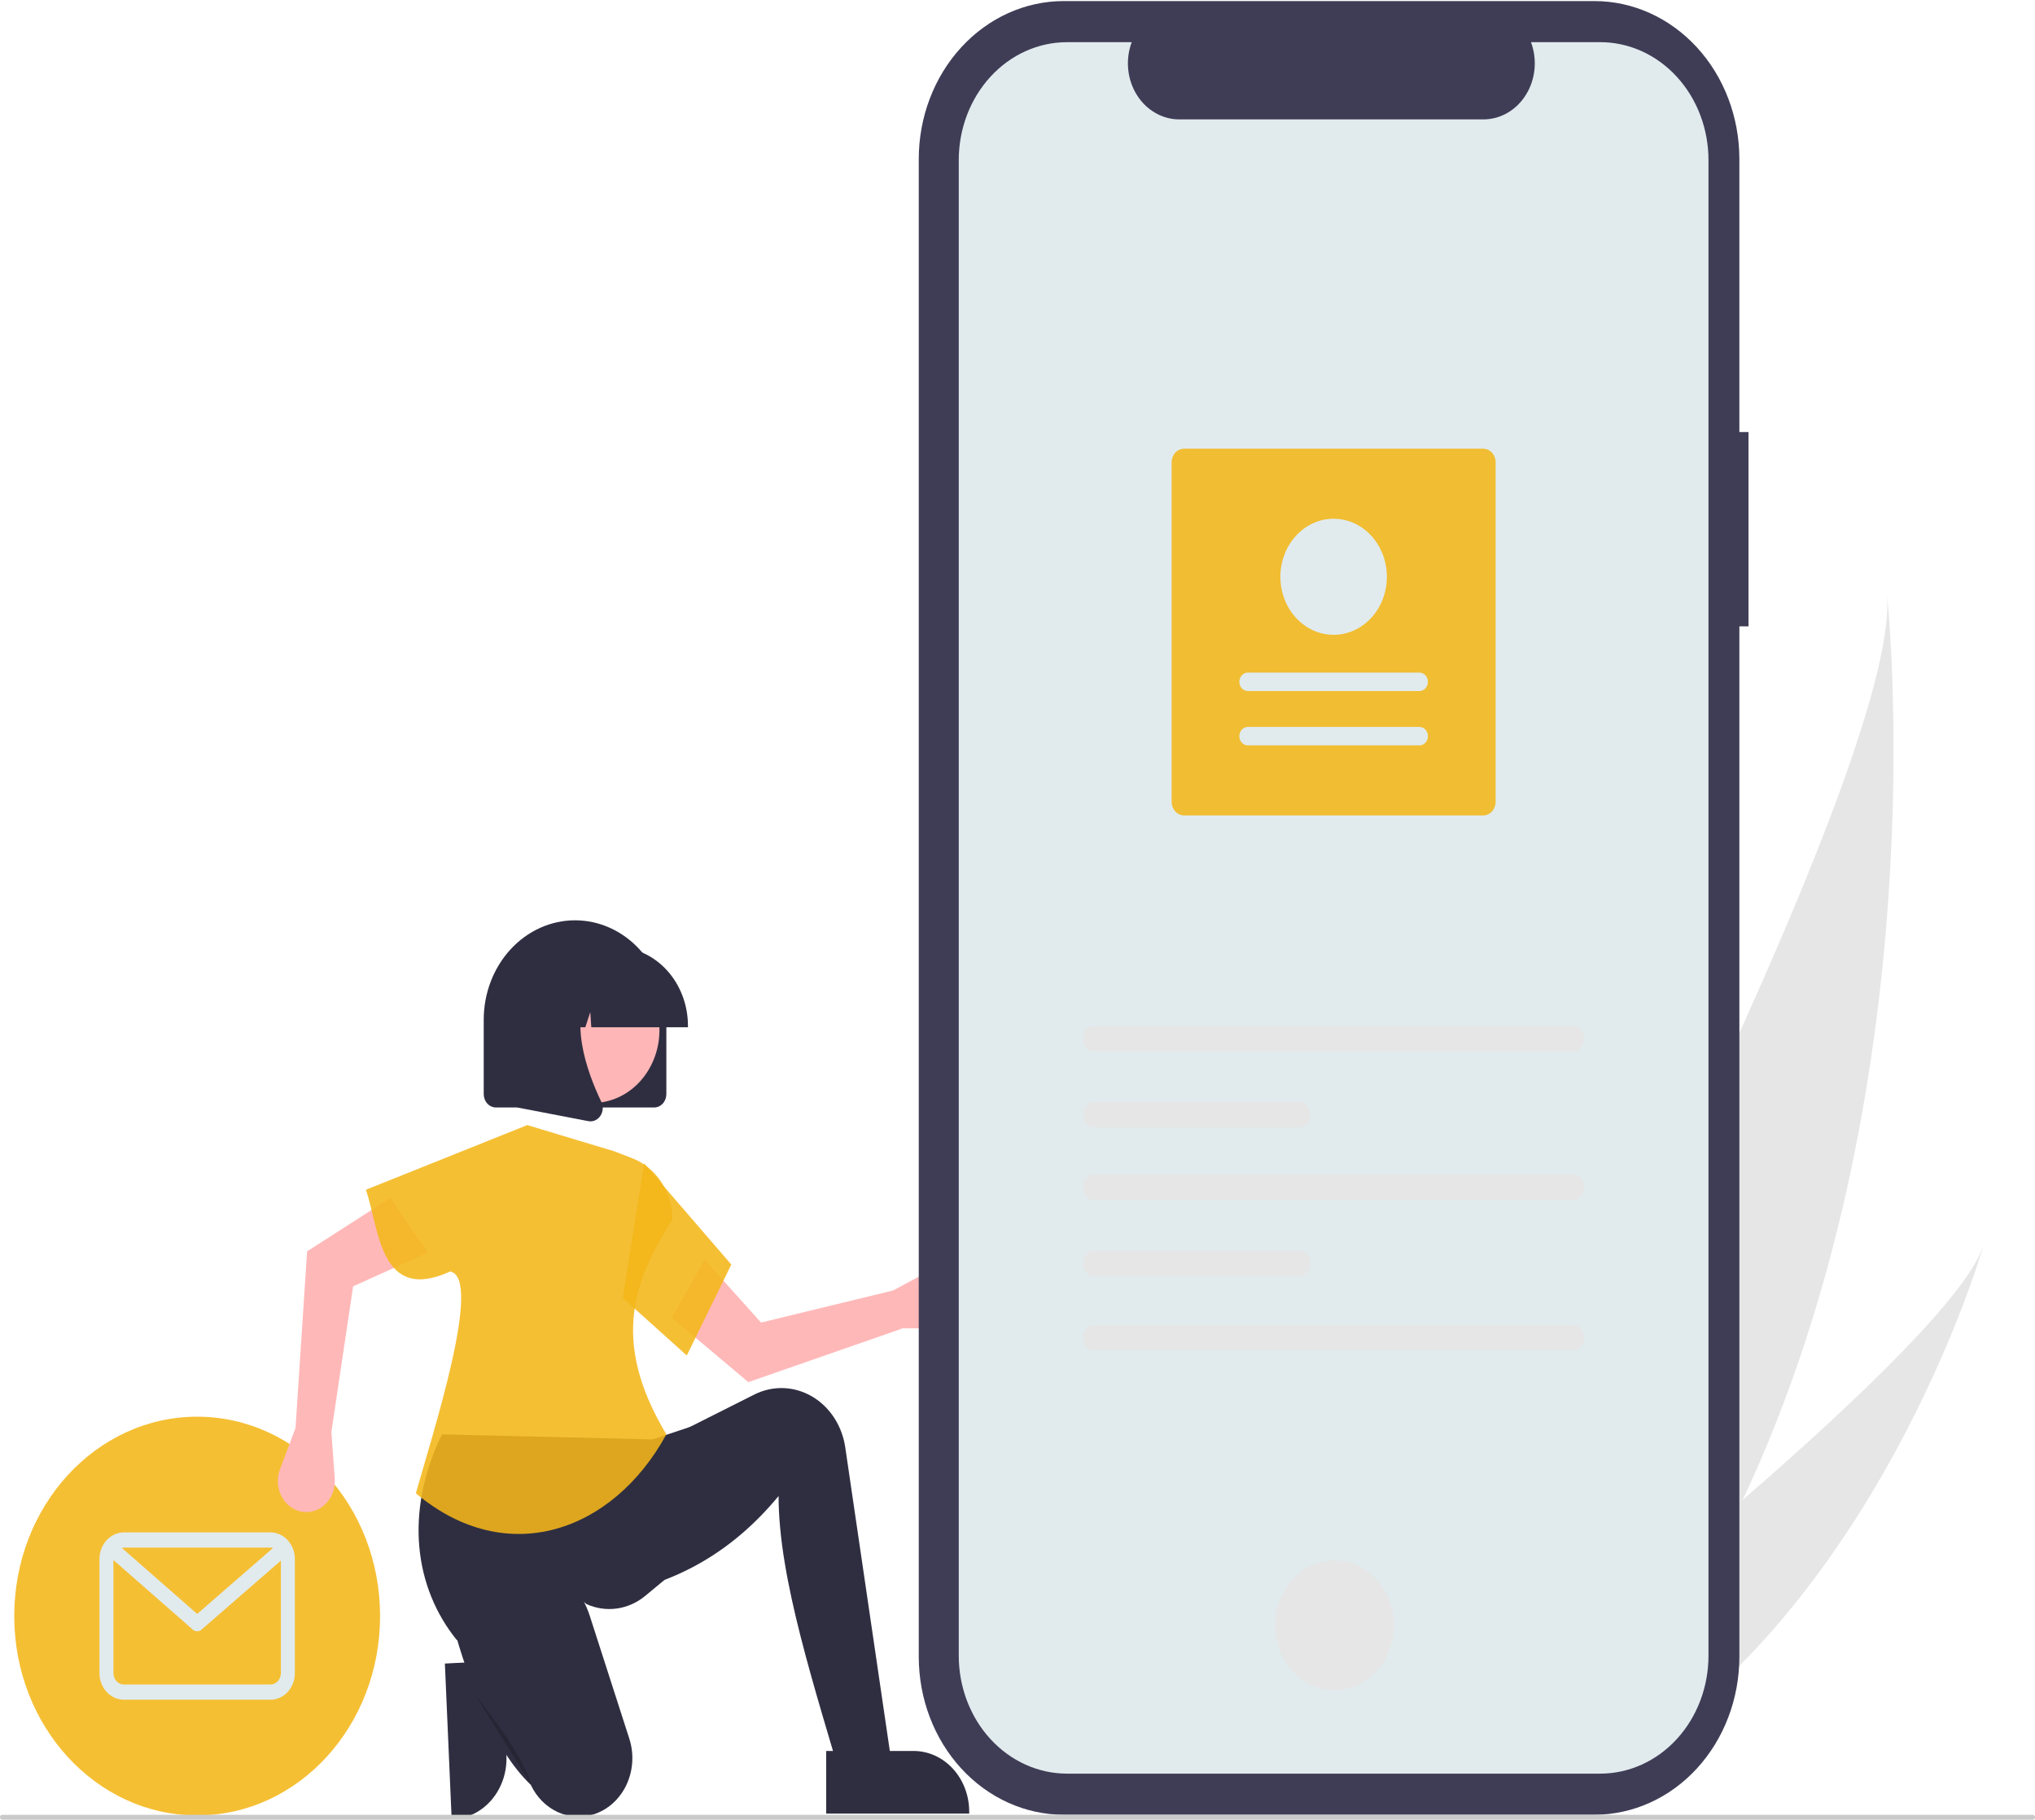 <svg width="294" height="263" viewBox="0 0 294 263" fill="none" xmlns="http://www.w3.org/2000/svg">
<path d="M72.567 239.92L73.165 253.658L73.165 253.659C73.266 255.981 72.517 258.251 71.082 259.971C69.647 261.691 67.644 262.719 65.513 262.829L65.252 262.843L64.273 240.349L72.567 239.92Z" fill="#2F2E41"/>
<path d="M251.773 216.701C245.769 229.47 238.155 241.82 228.521 252.997C228.307 253.25 228.09 253.496 227.872 253.746L205.046 241.967C205.186 241.715 205.339 241.431 205.503 241.12C215.309 222.834 274.499 111.287 272.629 86.023C272.847 88.107 279.863 157.015 251.773 216.701Z" fill="#E6E6E6"/>
<path d="M232.925 255.27C232.606 255.467 232.278 255.661 231.948 255.849L214.824 247.013C215.064 246.827 215.343 246.608 215.663 246.362C220.909 242.257 236.509 229.939 251.773 216.701C268.177 202.475 284.197 187.189 286.576 179.893C286.093 181.566 271.078 232.424 232.925 255.27Z" fill="#E6E6E6"/>
<path d="M28.485 262.293C43.08 262.293 54.911 249.397 54.911 233.489C54.911 217.581 43.08 204.684 28.485 204.684C13.889 204.684 2.058 217.581 2.058 233.489C2.058 249.397 13.889 262.293 28.485 262.293Z" fill="#F4B719" fill-opacity="0.88"/>
<path d="M39.07 221.401H17.899C16.963 221.403 16.066 221.808 15.405 222.529C14.743 223.25 14.371 224.228 14.37 225.247V241.73C14.371 242.75 14.743 243.728 15.405 244.449C16.066 245.17 16.963 245.575 17.899 245.576H39.07C40.006 245.575 40.903 245.17 41.564 244.449C42.226 243.728 42.598 242.75 42.599 241.73V225.247C42.598 224.228 42.226 223.25 41.564 222.529C40.903 221.808 40.006 221.403 39.07 221.401ZM39.07 223.599C39.197 223.6 39.322 223.618 39.445 223.652L28.487 233.18L17.593 223.633C17.694 223.61 17.796 223.599 17.899 223.599H39.07ZM39.07 243.379H17.899C17.498 243.378 17.113 243.204 16.83 242.895C16.546 242.586 16.387 242.167 16.387 241.73V225.395L27.853 235.444C28.031 235.601 28.253 235.686 28.483 235.687C28.712 235.687 28.934 235.603 29.113 235.447L40.583 225.474V241.73C40.582 242.167 40.423 242.586 40.139 242.895C39.856 243.204 39.471 243.378 39.07 243.379Z" fill="#E1EBEE"/>
<path d="M130.473 191.902L136.386 191.956C136.984 191.961 137.576 191.824 138.121 191.554C138.666 191.284 139.15 190.889 139.54 190.394C139.93 189.899 140.216 189.318 140.379 188.69C140.541 188.063 140.576 187.404 140.481 186.76C140.379 186.067 140.129 185.41 139.751 184.841C139.374 184.273 138.879 183.809 138.307 183.487C137.734 183.165 137.101 182.994 136.457 182.988C135.813 182.981 135.177 183.14 134.599 183.45L129.023 186.45L109.95 191.086L101.779 181.98L97.086 190.406L108.112 199.691L130.473 191.902Z" fill="#FFB8B8"/>
<path d="M129.364 258.491L122.398 259.952C117.639 243.602 112.483 228.119 112.484 216.144C105.749 224.313 97.398 228.987 87.564 230.454L88.636 212.347L96.675 207.674L108.977 201.485C110.055 200.943 111.217 200.63 112.401 200.562C114.705 200.43 116.971 201.231 118.765 202.811C120.559 204.392 121.753 206.639 122.117 209.122L129.364 258.491Z" fill="#2F2E41"/>
<path d="M96.005 228.263L93.229 230.563C92.035 231.552 90.624 232.184 89.137 232.395C87.65 232.607 86.138 232.39 84.751 231.768C76.798 225.27 71.148 227.187 66.027 236.995C59.885 229.439 58.37 218.526 63.852 207.235L94.264 207.966L100.426 205.921L96.005 228.263Z" fill="#2F2E41"/>
<path d="M85.876 262.101C84.133 262.685 82.258 262.583 80.578 261.811C78.897 261.039 77.52 259.648 76.686 257.88C73.953 255.257 71.647 251.5 69.647 246.932C68.212 243.581 66.98 240.131 65.958 236.604C64.574 231.945 66.888 226.855 71.195 225.461C71.323 225.42 71.453 225.38 71.584 225.344C77.334 223.735 83.239 227.35 85.204 233.455L90.92 251.209C91.257 252.258 91.402 253.369 91.346 254.478C91.29 255.588 91.033 256.675 90.592 257.677C90.15 258.679 89.532 259.576 88.772 260.317C88.012 261.059 87.126 261.63 86.163 261.998C86.068 262.034 85.972 262.068 85.876 262.101Z" fill="#2F2E41"/>
<path opacity="0.2" d="M68.674 244.912C68.674 244.912 75.373 253.089 76.712 257.762L68.674 244.912Z" fill="black"/>
<path d="M42.695 206.317L40.453 212.282C40.226 212.885 40.123 213.535 40.15 214.187C40.177 214.838 40.335 215.475 40.611 216.054C40.888 216.632 41.276 217.138 41.751 217.535C42.225 217.933 42.773 218.213 43.357 218.356C43.985 218.51 44.638 218.502 45.262 218.33C45.887 218.159 46.466 217.831 46.953 217.371C47.439 216.912 47.82 216.334 48.065 215.685C48.31 215.036 48.411 214.333 48.361 213.633L47.878 206.876L51.015 185.853L61.806 180.967L56.373 173.088L44.368 180.796L42.695 206.317Z" fill="#FFB8B8"/>
<path d="M96.273 207.236C88.574 221.331 73.226 226.789 60.081 215.752C62.393 207.47 69.859 184.583 65.036 183.707C54.796 188.387 54.781 177.397 52.865 171.897L76.177 162.552L88.77 166.348L91.352 167.347C93.032 167.996 94.489 169.191 95.527 170.771C96.566 172.35 97.135 174.238 97.16 176.181C91.87 184.511 87.954 193.398 96.273 207.236Z" fill="#F4B719" fill-opacity="0.88"/>
<path d="M99.221 195.844L89.977 187.521L93.058 168.099L105.652 182.702L99.221 195.844Z" fill="#F4B719" fill-opacity="0.88"/>
<path d="M252.61 62.424H251.289V22.982C251.289 16.928 249.083 11.122 245.155 6.841C241.227 2.56 235.9 0.155 230.346 0.155H153.679C148.124 0.155 142.797 2.56 138.87 6.841C134.942 11.122 132.735 16.928 132.735 22.982V239.366C132.735 245.421 134.942 251.227 138.87 255.508C142.797 259.789 148.124 262.194 153.679 262.194H230.345C235.9 262.194 241.227 259.789 245.154 255.508C249.082 251.227 251.289 245.421 251.289 239.366V90.5H252.61L252.61 62.424Z" fill="#3F3D56"/>
<path d="M231.19 6.092H221.183C221.643 7.322 221.819 8.657 221.695 9.978C221.57 11.3 221.15 12.567 220.47 13.67C219.79 14.773 218.872 15.676 217.797 16.301C216.721 16.925 215.521 17.252 214.302 17.252H170.381C169.162 17.252 167.963 16.925 166.887 16.3C165.812 15.676 164.894 14.773 164.214 13.67C163.534 12.568 163.114 11.3 162.989 9.979C162.865 8.658 163.041 7.323 163.501 6.093H154.153C150.004 6.093 146.026 7.889 143.093 11.087C140.16 14.284 138.512 18.62 138.512 23.141V239.207C138.512 243.728 140.16 248.065 143.093 251.262C146.026 254.459 150.004 256.255 154.153 256.255H231.187C235.335 256.255 239.314 254.459 242.247 251.262C245.18 248.065 246.828 243.728 246.828 239.207V23.14C246.828 18.619 245.18 14.283 242.247 11.085C239.314 7.888 235.335 6.092 231.187 6.092L231.19 6.092Z" fill="#E1EBEE"/>
<path d="M192.804 244.18C197.547 244.18 201.392 239.989 201.392 234.819C201.392 229.649 197.547 225.458 192.804 225.458C188.06 225.458 184.215 229.649 184.215 234.819C184.215 239.989 188.06 244.18 192.804 244.18Z" fill="#E6E6E6"/>
<path d="M157.962 148.245C157.15 148.245 156.489 149.067 156.489 150.077C156.489 151.087 157.15 151.909 157.962 151.909H227.38C228.191 151.909 228.852 151.087 228.852 150.077C228.852 149.067 228.191 148.245 227.38 148.245H157.962Z" fill="#E6E6E6"/>
<path d="M157.962 191.452C157.15 191.452 156.489 192.274 156.489 193.284C156.489 194.294 157.15 195.116 157.962 195.116H227.38C228.191 195.116 228.852 194.294 228.852 193.284C228.852 192.274 228.191 191.452 227.38 191.452H157.962Z" fill="#E6E6E6"/>
<path d="M157.962 159.236C157.15 159.236 156.489 160.058 156.489 161.068C156.489 162.078 157.15 162.9 157.962 162.9H187.832C188.644 162.9 189.305 162.078 189.305 161.068C189.305 160.058 188.644 159.236 187.832 159.236H157.962Z" fill="#E6E6E6"/>
<path d="M157.962 169.714C157.15 169.714 156.489 170.536 156.489 171.546C156.489 172.556 157.15 173.378 157.962 173.378H227.38C228.191 173.378 228.852 172.556 228.852 171.546C228.852 170.536 228.191 169.714 227.38 169.714H157.962Z" fill="#E6E6E6"/>
<path d="M157.962 180.706C157.15 180.706 156.489 181.527 156.489 182.537C156.489 183.548 157.15 184.369 157.962 184.369H187.832C188.644 184.369 189.305 183.548 189.305 182.537C189.305 181.527 188.644 180.706 187.832 180.706H157.962Z" fill="#E6E6E6"/>
<path d="M171.066 64.831H214.279C214.756 64.832 215.214 65.039 215.551 65.406C215.889 65.774 216.079 66.273 216.079 66.794V115.846C216.079 116.367 215.889 116.866 215.551 117.233C215.214 117.601 214.756 117.808 214.279 117.809H171.066C170.589 117.808 170.131 117.601 169.794 117.233C169.456 116.866 169.266 116.367 169.266 115.846V66.793C169.266 66.273 169.456 65.774 169.794 65.406C170.131 65.039 170.589 64.832 171.066 64.831Z" fill="#F4B719" fill-opacity="0.88"/>
<path d="M205.071 107.692C205.232 107.692 205.391 107.658 205.539 107.592C205.688 107.525 205.823 107.427 205.937 107.303C206.05 107.179 206.141 107.032 206.202 106.871C206.264 106.709 206.296 106.536 206.296 106.36C206.296 106.185 206.264 106.012 206.203 105.85C206.141 105.688 206.051 105.541 205.937 105.417C205.824 105.293 205.689 105.195 205.54 105.128C205.392 105.062 205.233 105.027 205.072 105.027H180.274C180.113 105.027 179.954 105.061 179.805 105.128C179.657 105.195 179.522 105.293 179.408 105.416C179.294 105.54 179.204 105.687 179.142 105.849C179.081 106.011 179.049 106.184 179.049 106.359C179.049 106.534 179.08 106.708 179.142 106.869C179.203 107.031 179.293 107.178 179.407 107.302C179.521 107.426 179.656 107.524 179.804 107.591C179.953 107.658 180.112 107.692 180.273 107.692H205.071Z" fill="#E1EBEE"/>
<path d="M205.071 99.843C205.395 99.843 205.706 99.703 205.935 99.453C206.164 99.203 206.293 98.864 206.293 98.511C206.293 98.158 206.164 97.819 205.935 97.569C205.706 97.319 205.395 97.179 205.071 97.179H180.274C179.95 97.178 179.639 97.319 179.409 97.569C179.18 97.818 179.051 98.157 179.051 98.51C179.051 98.864 179.179 99.203 179.408 99.453C179.638 99.703 179.948 99.843 180.273 99.843H205.071Z" fill="#E1EBEE"/>
<path d="M192.672 74.947C194.194 74.947 195.681 75.438 196.947 76.36C198.212 77.281 199.198 78.591 199.781 80.124C200.363 81.656 200.515 83.343 200.218 84.969C199.922 86.596 199.189 88.091 198.113 89.263C197.037 90.436 195.666 91.235 194.173 91.559C192.68 91.882 191.133 91.716 189.727 91.081C188.321 90.447 187.12 89.372 186.274 87.993C185.429 86.613 184.978 84.992 184.978 83.333C184.98 81.11 185.791 78.978 187.234 77.406C188.676 75.833 190.632 74.949 192.672 74.947Z" fill="#E1EBEE"/>
<path d="M94.498 160.009H71.655C71.185 160.008 70.735 159.805 70.403 159.443C70.07 159.08 69.883 158.589 69.883 158.077V147.345C69.883 143.531 71.273 139.874 73.747 137.177C76.221 134.48 79.577 132.965 83.076 132.965C86.576 132.965 89.931 134.48 92.406 137.177C94.88 139.874 96.27 143.531 96.27 147.345V158.077C96.27 158.589 96.083 159.08 95.751 159.443C95.418 159.805 94.968 160.008 94.498 160.009Z" fill="#2F2E41"/>
<path d="M94.086 153.876C96.648 148.766 94.926 142.36 90.238 139.567C85.55 136.774 79.673 138.652 77.111 143.761C74.548 148.871 76.271 155.277 80.958 158.07C85.646 160.863 91.523 158.985 94.086 153.876Z" fill="#FFB6B6"/>
<path d="M99.391 148.418H85.423L85.28 146.232L84.563 148.418H82.413L82.129 144.086L80.709 148.418H76.548V148.203C76.551 145.187 77.651 142.296 79.608 140.163C81.565 138.031 84.218 136.831 86.984 136.828H88.954C91.721 136.831 94.374 138.031 96.33 140.163C98.287 142.296 99.388 145.187 99.391 148.203V148.418Z" fill="#2F2E41"/>
<path d="M85.309 162.012C85.204 162.012 85.099 162.002 84.995 161.982L74.768 160.015V141.59H86.026L85.748 141.945C81.87 146.874 84.791 154.868 86.878 159.195C87.032 159.512 87.1 159.869 87.076 160.227C87.051 160.584 86.935 160.927 86.739 161.215C86.576 161.462 86.361 161.663 86.112 161.801C85.864 161.94 85.588 162.012 85.309 162.012Z" fill="#2F2E41"/>
<path d="M119.361 252.978L131.98 252.978H131.981C134.113 252.978 136.159 253.901 137.667 255.545C139.175 257.189 140.022 259.418 140.022 261.743V262.027L119.362 262.028L119.361 252.978Z" fill="#2F2E41"/>
<path d="M293.67 262.918H0.33C0.243 262.918 0.159 262.88 0.097 262.813C0.035 262.745 0 262.654 0 262.558C0 262.463 0.035 262.371 0.097 262.304C0.159 262.236 0.243 262.198 0.33 262.198H293.67C293.757 262.198 293.841 262.236 293.903 262.304C293.965 262.371 294 262.463 294 262.558C294 262.654 293.965 262.745 293.903 262.813C293.841 262.88 293.757 262.918 293.67 262.918Z" fill="#CACACA"/>
</svg>
